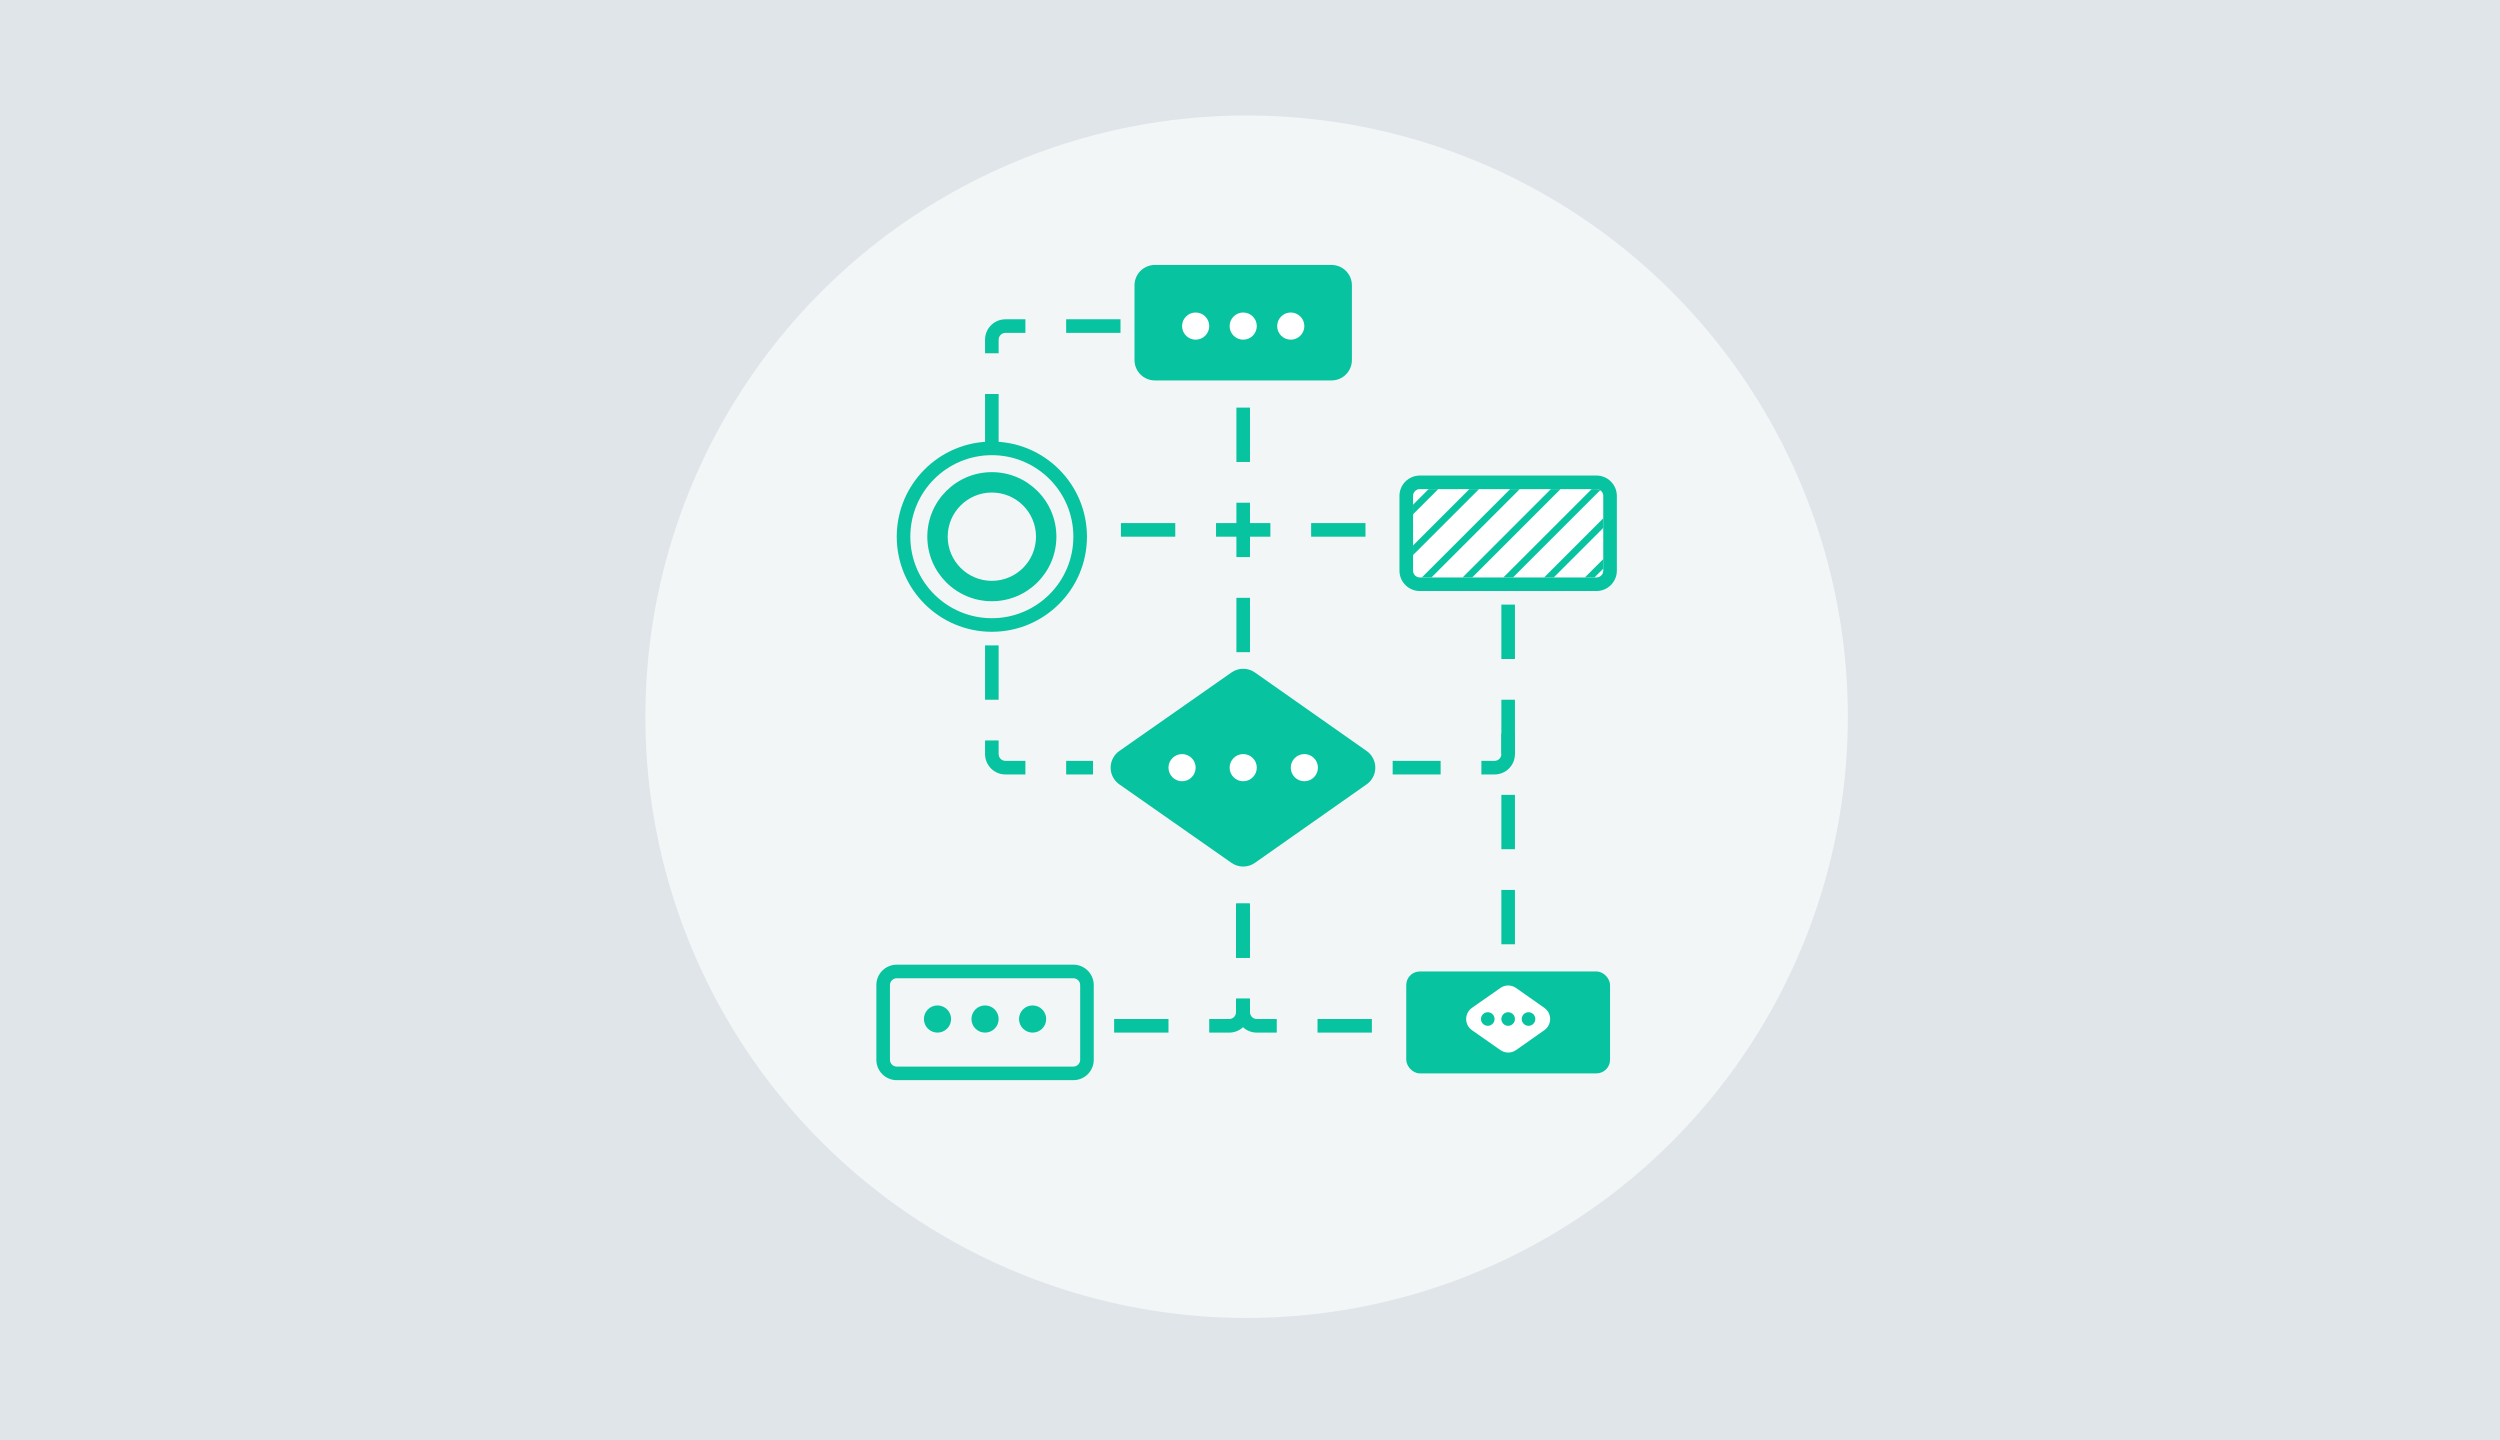 <svg xmlns="http://www.w3.org/2000/svg" width="368" height="212" viewBox="0 0 368 212">
  <g fill="none">
    <rect width="368" height="212" fill="#DFE5E9" id="bg"/>
    <circle cx="183.5" cy="105.5" r="88.5" fill="#F3F6F7"/>
    <path fill="#07C39F" d="M170 39L196 39C197.657 39 199 40.343 199 42L199 53C199 54.657 197.657 56 196 56L170 56C168.343 56 167 54.657 167 53L167 42C167 40.343 168.343 39 170 39zM132 144C131.448 144 131 144.448 131 145L131 156C131 156.552 131.448 157 132 157L158 157C158.552 157 159 156.552 159 156L159 145C159 144.448 158.552 144 158 144L132 144zM132 142L158 142C159.657 142 161 143.343 161 145L161 156C161 157.657 159.657 159 158 159L132 159C130.343 159 129 157.657 129 156L129 145C129 143.343 130.343 142 132 142z"/>
    <rect width="30" height="15" x="207" y="143" fill="#07C39F" rx="2"/>
    <path fill="#07C39F" d="M209,70 L235,70 C236.657,70 238,71.343 238,73 L238,84 C238,85.657 236.657,87 235,87 L209,87 C207.343,87 206,85.657 206,84 L206,73 C206,71.343 207.343,70 209,70 Z"/>
    <path fill="#FFF" d="M209,72 C208.448,72 208,72.448 208,73 L208,84 C208,84.552 208.448,85 209,85 L235,85 C235.552,85 236,84.552 236,84 L236,73 C236,72.448 235.552,72 235,72 L209,72 Z"/>
    <path fill="#07C39F" d="M208 74.293L210.293 72 211.707 72 208 75.707 208 74.293zM208 80.293L216.293 72 217.707 72 208 81.707 208 80.293zM209.293 85L222.293 72 223.707 72 210.707 85 209.293 85zM215.293 85L228.293 72 229.707 72 216.707 85 215.293 85zM221.293 85L234.293 72 235 72C235.201 72 235.389 72.059 235.545 72.162L222.707 85 221.293 85zM227.293 85L236 76.293 236 77.707 228.707 85 227.293 85zM233.293 85L236 82.293 236 83.707 234.707 85 233.293 85zM146 93C138.268 93 132 86.732 132 79 132 71.268 138.268 65 146 65 153.732 65 160 71.268 160 79 160 86.732 153.732 93 146 93zM146 91C152.627 91 158 85.627 158 79 158 72.373 152.627 67 146 67 139.373 67 134 72.373 134 79 134 85.627 139.373 91 146 91z"/>
    <path fill="#07C39F" d="M146,88.5 C140.753,88.5 136.5,84.247 136.5,79 C136.5,73.753 140.753,69.5 146,69.5 C151.247,69.5 155.5,73.753 155.5,79 C155.5,84.247 151.247,88.5 146,88.5 Z M146,85.5 C149.59,85.5 152.5,82.59 152.5,79 C152.5,75.41 149.59,72.5 146,72.5 C142.41,72.5 139.5,75.41 139.5,79 C139.5,82.59 142.41,85.5 146,85.5 Z"/>
    <path fill="#07C39F" d="M194.102,98.393 C195.735,98.108 197.289,99.2 197.574,100.832 C197.633,101.173 197.633,101.522 197.574,101.864 L194.116,121.666 C193.899,122.91 192.926,123.885 191.682,124.104 L171.835,127.607 C170.204,127.894 168.648,126.805 168.36,125.174 C168.299,124.829 168.299,124.476 168.36,124.131 L171.862,104.284 C172.082,103.041 173.056,102.068 174.3,101.85 L194.102,98.393 Z" transform="rotate(45 182.966 113)"/>
    <path fill="#07C39F" d="M182,60 L184,60 L184,68 L182,68 L182,60 Z M182,74 L184,74 L184,82 L182,82 L182,74 Z M182,88 L184,88 L184,96 L182,96 L182,88 Z M182,102 L184,102 L184,105 L182,105 L182,102 Z"/>
    <path fill="#07C39F" d="M182,60 L184,60 L184,68 L182,68 L182,60 Z M182,74 L184,74 L184,82 L182,82 L182,74 Z M182,88 L184,88 L184,96 L182,96 L182,88 Z" transform="rotate(90 183 78)"/>
    <path fill="#07C39F" d="M221 89L223 89 223 97 221 97 221 89zM221 103L223 103 223 111 221 111 221 103zM221 117L223 117 223 125 221 125 221 117zM221 131L223 131 223 139 221 139 221 131zM221 145L223 145 223 148 221 148 221 145zM145 95L147 95 147 103 145 103 145 95zM145 109L147 109 147 111C147 111.552 147.448 112 148 112L150.939 112 150.939 114 148 114C146.343 114 145 112.657 145 111L145 109zM156.939 114L156.939 112 160.892 112 160.892 114 156.939 114z"/>
    <path fill="#07C39F" d="M145,47 L147,47 L147,55 L145,55 L145,47 Z M145,61 L147,61 L147,63 C147,63.552 147.448,64 148,64 L150.939,64 L150.939,66 L148,66 C146.343,66 145,64.657 145,63 L145,61 Z M156.939,66 L156.939,64 L164.939,64 L164.939,66 L156.939,66 Z" transform="matrix(1 0 0 -1 0 113)"/>
    <path fill="#07C39F" d="M182,133 L184,133 L184,141 L182,141 L182,133 Z M182,147 L184,147 L184,149 C184,149.552 184.448,150 185,150 L187.939,150 L187.939,152 L185,152 C183.343,152 182,150.657 182,149 L182,147 Z M193.939,152 L193.939,150 L201.939,150 L201.939,152 L193.939,152 Z"/>
    <path fill="#07C39F" d="M164,133 L166,133 L166,141 L164,141 L164,133 Z M164,147 L166,147 L166,149 C166,149.552 166.448,150 167,150 L169.939,150 L169.939,152 L167,152 C165.343,152 164,150.657 164,149 L164,147 Z M175.939,152 L175.939,150 L183.939,150 L183.939,152 L175.939,152 Z" transform="matrix(-1 0 0 1 347.939 0)"/>
    <path fill="#07C39F" d="M205,108 L207,108 L207,111 C207,111.552 207.448,112 208,112 L209.939,112 L209.939,114 L208,114 C206.343,114 205,112.657 205,111 L205,108 Z M215.939,114 L215.939,112 L223,112 L223,114 L215.939,114 Z" transform="matrix(-1 0 0 1 428 0)"/>
    <circle cx="174" cy="113" r="2" fill="#FFF"/>
    <circle cx="138" cy="150" r="2" fill="#07C39F"/>
    <circle cx="176" cy="48" r="2" fill="#FFF"/>
    <circle cx="183" cy="113" r="2" fill="#FFF"/>
    <circle cx="145" cy="150" r="2" fill="#07C39F"/>
    <circle cx="183" cy="48" r="2" fill="#FFF"/>
    <circle cx="192" cy="113" r="2" fill="#FFF"/>
    <circle cx="152" cy="150" r="2" fill="#07C39F"/>
    <circle cx="190" cy="48" r="2" fill="#FFF"/>
    <path fill="#FFF" d="M219.586,145.948 L224.617,145.069 C225.705,144.879 226.741,145.607 226.931,146.695 C226.971,146.923 226.971,147.156 226.931,147.383 L226.053,152.414 C225.908,153.244 225.259,153.894 224.43,154.04 L219.387,154.93 C218.299,155.122 217.262,154.395 217.07,153.308 C217.03,153.078 217.03,152.842 217.07,152.612 L217.96,147.57 C218.106,146.741 218.756,146.093 219.586,145.948 Z" transform="rotate(45 222 150)"/>
    <circle cx="219" cy="150" r="1" fill="#07C39F"/>
    <circle cx="222" cy="150" r="1" fill="#07C39F"/>
    <circle cx="225" cy="150" r="1" fill="#07C39F"/>
  </g>
</svg>
